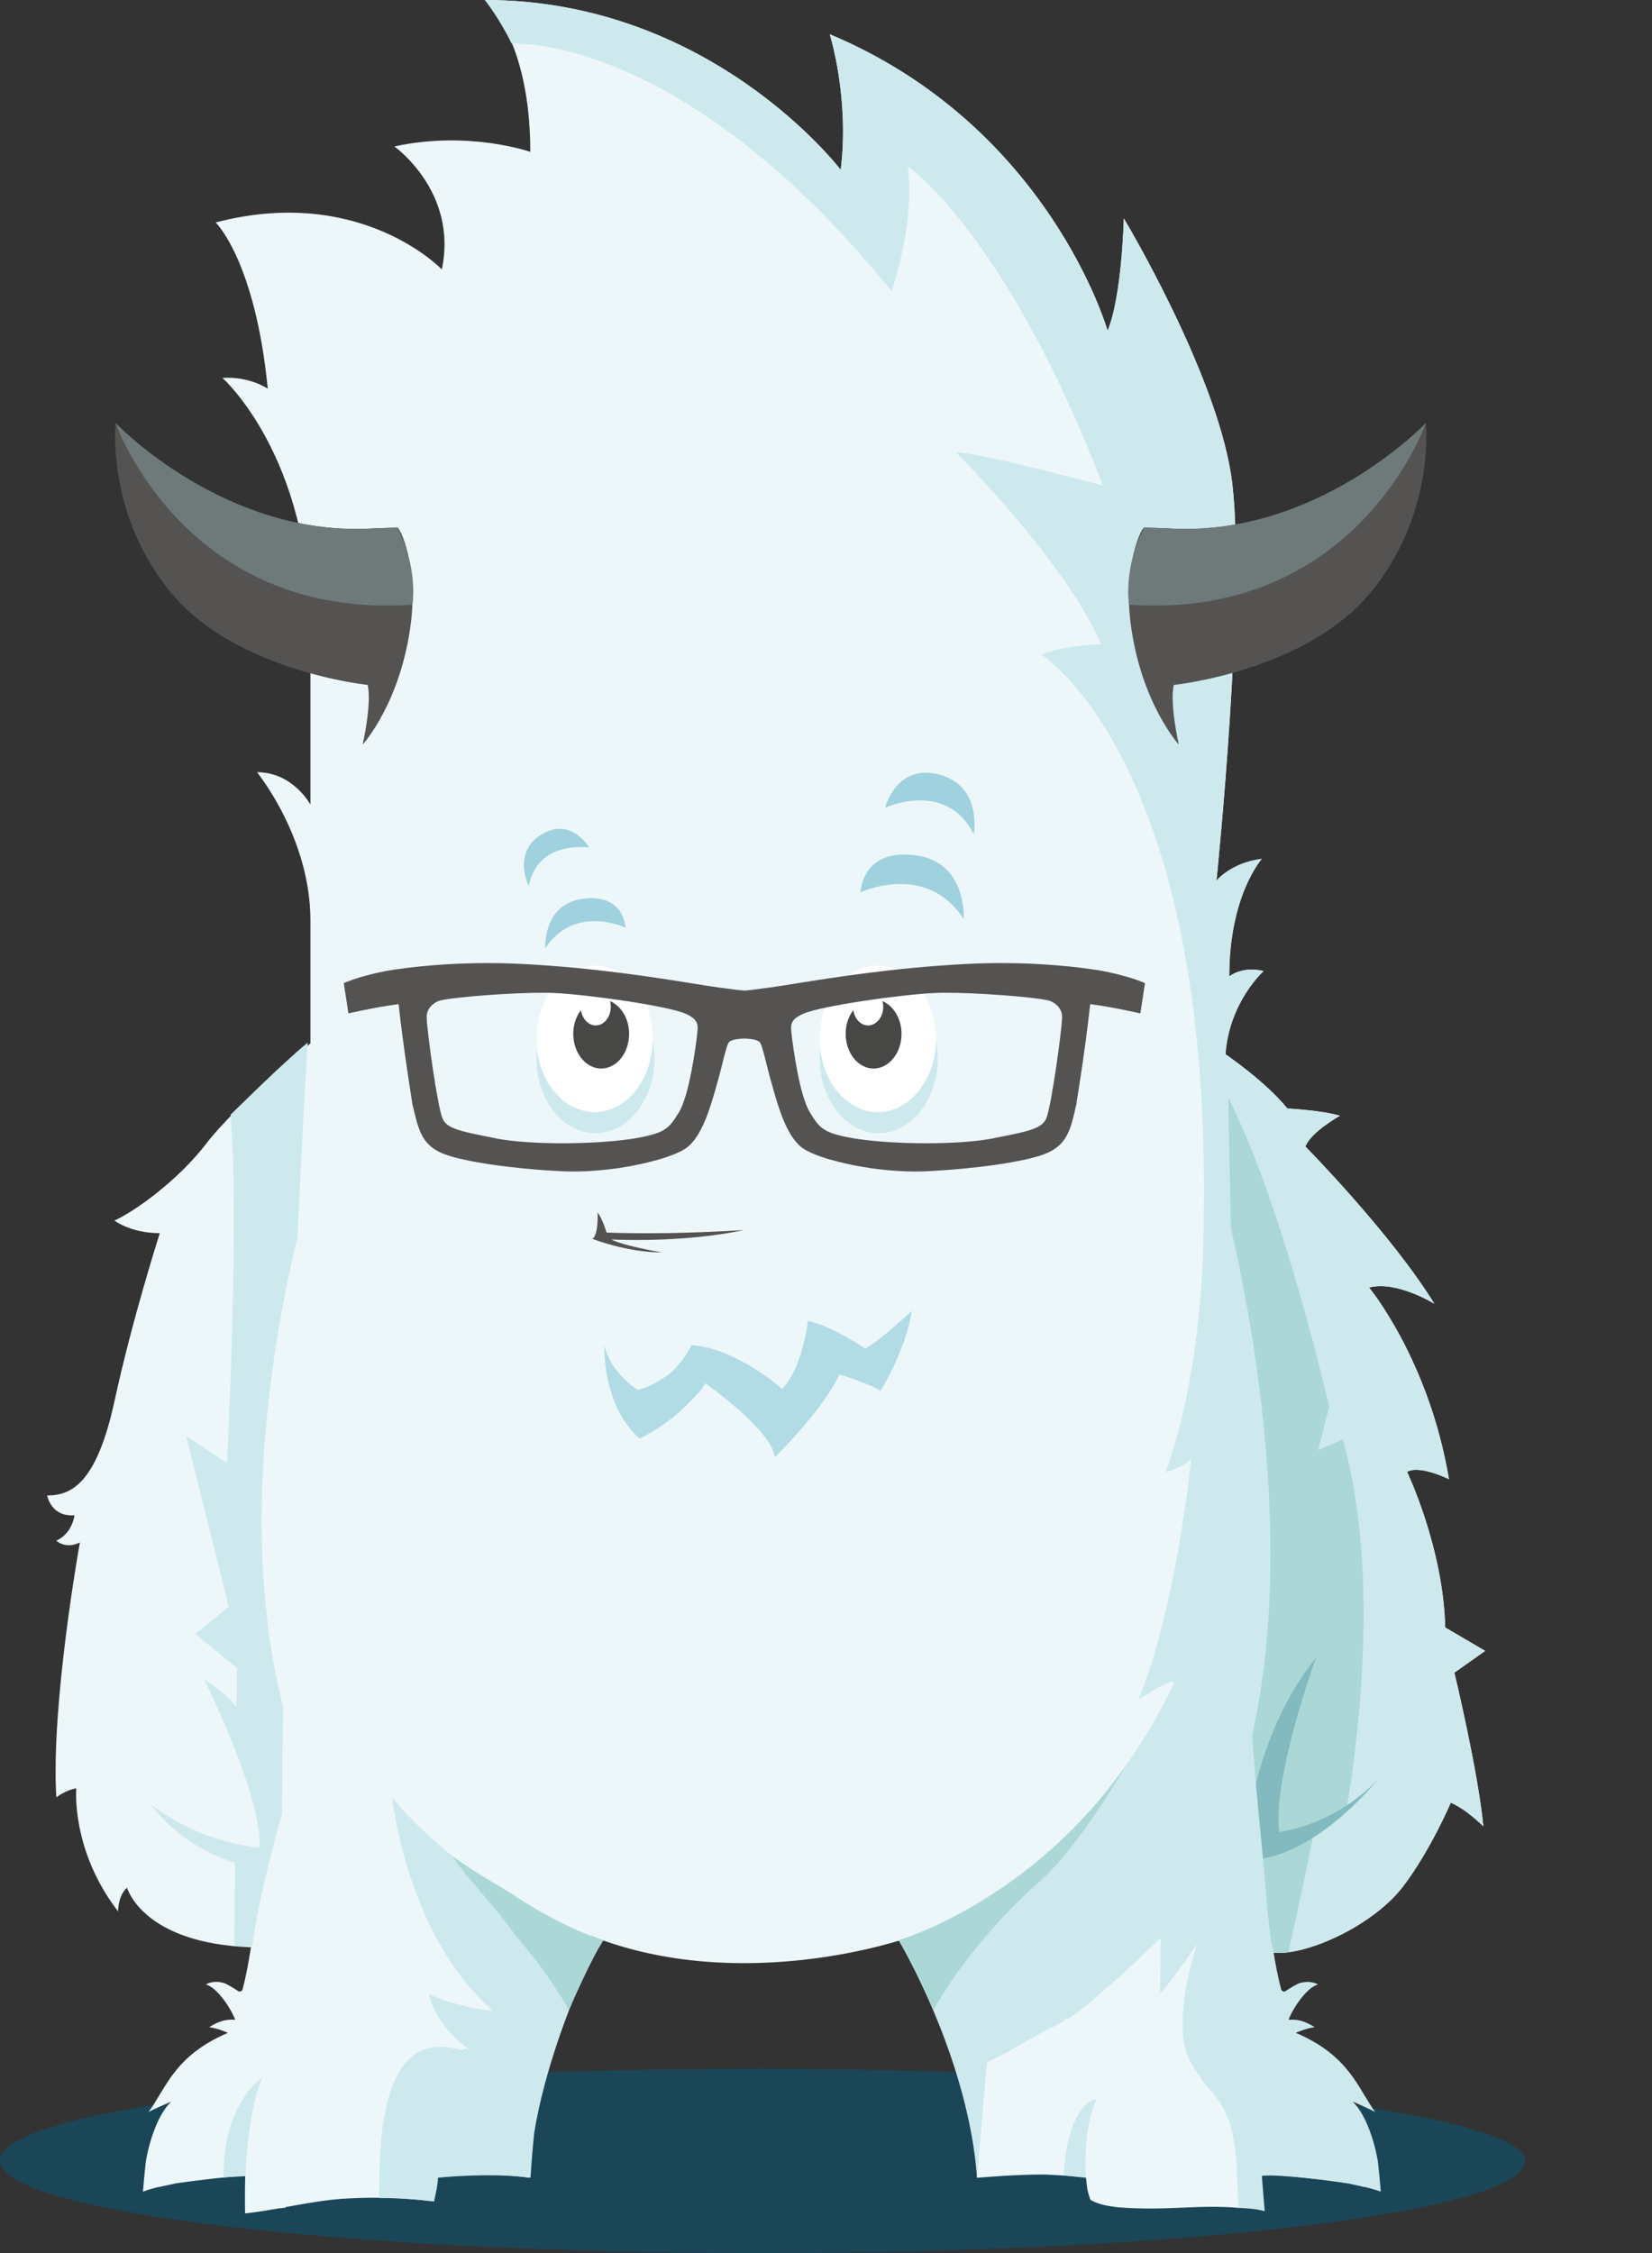 <svg width="11" height="15" viewBox="0 0 11 15" fill="none" xmlns="http://www.w3.org/2000/svg">
<rect x="0" y="0" width="11" height="15" fill="#333333" stroke="none"/>
<path d="M8.17171e-05 14.386C8.17171e-05 14.725 2.273 15 5.078 15C7.882 15 10.155 14.725 10.155 14.386C10.155 14.047 7.489 13.772 5.078 13.772C2.208 13.772 8.17171e-05 14.047 8.17171e-05 14.386" fill="#1A4658"/>
<path d="M0.314 9.956C0.471 9.956 0.641 9.884 0.762 9.33C0.882 8.776 1.064 8.21 1.064 8.21C0.87 8.21 0.762 8.126 0.762 8.126C0.895 8.066 1.185 7.861 1.378 7.608C1.572 7.356 2.067 6.946 2.067 6.946V6.128C2.067 5.574 1.711 5.141 1.711 5.141C1.952 5.141 2.067 5.357 2.067 5.357V4.19C2.067 3.034 1.481 2.516 1.481 2.516C1.662 2.504 1.783 2.588 1.783 2.588C1.699 1.734 1.436 1.481 1.436 1.481C2.403 1.228 2.942 1.794 2.942 1.794C3.051 1.276 2.626 0.975 2.626 0.975C3.121 0.867 3.531 1.011 3.531 1.011C3.531 0.253 3.228 0 3.228 0C4.74 0 5.598 1.131 5.598 1.131C5.658 0.65 5.525 0.228 5.525 0.228C6.988 0.842 7.375 2.202 7.375 2.202C7.471 1.973 7.483 1.454 7.483 1.454C7.483 1.454 8.088 2.462 8.197 3.16C8.306 3.858 8.1 5.863 8.1 5.863C8.1 5.863 8.197 5.743 8.402 5.718C8.402 5.718 8.185 5.959 8.185 6.501C8.185 6.501 8.269 6.429 8.414 6.465C8.414 6.465 8.185 6.669 8.16 7.019C8.16 7.019 8.426 7.199 8.572 7.38C8.572 7.38 8.801 7.392 8.922 7.428C8.922 7.428 8.729 7.536 8.692 7.633C8.692 7.633 9.261 8.21 9.551 8.68C9.551 8.68 9.297 8.523 9.116 8.572C9.116 8.572 9.515 9.053 9.648 9.848C9.648 9.848 9.454 9.751 9.369 9.799C9.369 9.799 9.611 10.305 9.623 10.835L9.889 10.991L9.684 11.136C9.684 11.136 9.841 11.786 9.877 12.159C9.877 12.159 9.756 12.039 9.66 12.002C9.66 12.002 9.527 12.315 9.345 12.556C9.164 12.797 8.753 13.002 8.511 13.002L8.057 12.984C8.113 13.226 8.224 13.431 8.459 13.442L8.485 13.484C8.489 13.483 8.494 13.483 8.499 13.483C8.504 13.554 8.647 13.567 8.686 13.616C8.806 13.764 8.898 13.969 8.958 14.151C9.003 14.285 8.982 14.285 9.013 14.422C9.023 14.467 9.07 14.515 9.085 14.561C8.955 14.517 8.593 14.488 8.402 14.474L8.399 14.642C8.399 14.642 8.368 14.671 8.316 14.692C8.314 14.692 8.312 14.691 8.31 14.691C8.292 14.693 8.275 14.695 8.259 14.7C7.973 14.674 7.774 14.722 7.442 14.695C7.378 14.687 7.317 14.678 7.261 14.646C7.245 14.598 7.242 14.595 7.235 14.534C7.233 14.523 7.233 14.511 7.231 14.498C7.226 14.497 7.22 14.496 7.215 14.495C7.212 14.494 7.208 14.494 7.204 14.494C7.202 14.493 7.201 14.493 7.199 14.493L7.184 14.491C7.18 14.49 7.177 14.49 7.173 14.491C7.113 14.485 7.017 14.48 6.957 14.477C6.762 14.476 6.506 14.499 6.506 14.499C6.49 14.281 6.474 13.944 6.12 12.96L6.033 12.905C6.033 12.905 4.947 13.286 3.939 12.89C3.859 13.085 3.601 13.742 3.56 14.156C3.526 14.205 3.53 14.267 3.528 14.332C3.527 14.387 3.523 14.442 3.521 14.498C3.485 14.492 3.354 14.477 3.189 14.477C3.129 14.48 3.033 14.485 2.973 14.491C2.969 14.49 2.966 14.49 2.962 14.491L2.947 14.493C2.945 14.493 2.944 14.493 2.943 14.494C2.939 14.494 2.935 14.494 2.931 14.496C2.926 14.496 2.921 14.497 2.915 14.498C2.913 14.511 2.913 14.523 2.911 14.534C2.904 14.595 2.901 14.598 2.885 14.646C2.88 14.649 2.875 14.652 2.87 14.654C2.689 14.631 2.506 14.627 2.325 14.636C2.182 14.642 2.042 14.669 1.901 14.694C1.901 14.696 1.901 14.697 1.901 14.698C1.887 14.7 1.873 14.701 1.859 14.702C1.784 14.715 1.708 14.728 1.632 14.736C1.63 14.641 1.631 14.558 1.633 14.486C1.482 14.493 1.262 14.523 1.17 14.536C1.134 14.545 1.104 14.55 1.073 14.557C1.069 14.558 1.065 14.559 1.061 14.561L1.061 14.559C1.03 14.566 0.996 14.575 0.952 14.591C0.959 14.509 0.958 14.511 0.969 14.409C0.977 14.33 1.034 14.09 1.141 13.991C1.141 13.991 1.025 14.041 0.989 14.061C1.104 13.907 1.159 13.686 1.518 13.534C1.518 13.534 1.453 13.504 1.393 13.496C1.455 13.457 1.503 13.442 1.566 13.447C1.545 13.386 1.45 13.232 1.371 13.212C1.371 13.212 1.419 13.178 1.499 13.205C1.529 13.22 1.558 13.237 1.586 13.256C1.596 13.264 1.612 13.256 1.615 13.245C1.64 13.152 1.656 13.058 1.671 12.964C0.948 12.938 0.846 12.568 0.846 12.568C0.786 12.617 0.786 12.725 0.786 12.725C0.471 12.316 0.508 11.906 0.508 11.906C0.435 11.918 0.375 11.966 0.375 11.966C0.338 11.34 0.532 10.269 0.532 10.269C0.435 10.317 0.375 10.257 0.375 10.257C0.483 10.209 0.496 10.088 0.496 10.088C0.338 10.1 0.314 9.956 0.314 9.956" fill="#EDF7FA"/>
<path d="M7.231 14.498C7.231 14.498 7.202 14.194 7.302 13.974C7.302 13.974 7.113 13.987 7.081 14.483C7.081 14.483 7.214 14.498 7.231 14.498M8.179 13.471L8.177 13.462C8.177 13.466 8.177 13.47 8.179 13.471ZM8.002 14.474L8.003 14.474L8.001 14.468L8.002 14.474Z" fill="#CDE9EE"/>
<path d="M5.598 1.131C5.658 0.65 5.525 0.228 5.525 0.228C6.988 0.842 7.375 2.202 7.375 2.202C7.471 1.973 7.483 1.454 7.483 1.454C7.483 1.454 8.088 2.462 8.197 3.16C8.306 3.858 8.1 5.863 8.1 5.863C8.1 5.863 8.197 5.743 8.402 5.718C8.402 5.718 8.185 5.959 8.185 6.501C8.185 6.501 8.269 6.429 8.414 6.465C8.414 6.465 8.185 6.669 8.16 7.019C8.16 7.019 8.426 7.199 8.572 7.38C8.572 7.38 8.801 7.392 8.922 7.428C8.922 7.428 8.729 7.536 8.692 7.633C8.692 7.633 9.261 8.21 9.551 8.68C9.551 8.68 9.297 8.523 9.116 8.572C9.116 8.572 9.515 9.053 9.648 9.848C9.648 9.848 9.454 9.751 9.369 9.799C9.369 9.799 9.611 10.305 9.623 10.835L9.889 10.991L9.684 11.136C9.684 11.136 9.841 11.786 9.877 12.159C9.877 12.159 9.756 12.039 9.66 12.002C9.66 12.002 9.527 12.315 9.345 12.556C9.164 12.797 8.753 13.002 8.511 13.002L8.48 12.998C8.494 13.081 8.509 13.163 8.531 13.245C8.534 13.256 8.55 13.264 8.56 13.256C8.588 13.237 8.617 13.22 8.647 13.205C8.727 13.179 8.776 13.212 8.776 13.212C8.696 13.232 8.601 13.386 8.58 13.447C8.643 13.442 8.691 13.457 8.754 13.496C8.694 13.504 8.628 13.534 8.628 13.534C8.987 13.686 9.043 13.907 9.157 14.061C9.121 14.041 9.006 13.991 9.006 13.991C9.112 14.09 9.169 14.33 9.177 14.409C9.188 14.511 9.187 14.509 9.194 14.591C9.099 14.558 9.053 14.555 8.976 14.536C8.857 14.519 8.524 14.473 8.402 14.486L8.421 14.72L8.415 14.72C8.352 14.702 8.301 14.704 8.245 14.698C8.244 14.634 8.241 14.57 8.236 14.505C8.239 14.396 8.226 14.296 8.203 14.184C8.202 14.18 8.201 14.176 8.201 14.173C8.156 14.02 8.079 13.934 8.029 13.88C8.012 13.863 7.998 13.842 7.986 13.82C7.95 13.773 7.921 13.72 7.9 13.664C7.851 13.529 7.872 13.232 7.972 12.942C7.867 13.093 7.771 13.226 7.725 13.271L7.728 12.902C7.728 12.902 7.535 13.095 7.362 13.24C7.278 13.313 7.176 13.407 7.103 13.444C7.097 13.448 7.093 13.413 7.087 13.466H7.087C7.086 13.466 7.085 13.455 7.085 13.456C6.986 13.51 6.886 13.554 6.791 13.615C6.781 13.621 6.771 13.624 6.761 13.631C6.717 13.661 6.64 13.694 6.571 13.731L6.506 14.5C6.447 13.691 5.984 12.918 5.984 12.918L6.001 12.913C6.144 12.868 7.191 12.508 7.81 11.22C7.851 11.135 7.58 11.316 7.58 11.316C7.834 10.702 7.931 9.715 7.931 9.715C7.846 9.787 7.762 9.799 7.762 9.799C7.943 9.294 8.015 8.668 8.015 8.102C8.064 5.056 6.933 4.358 6.933 4.358C7.127 4.286 7.332 4.292 7.332 4.292C7.109 3.756 6.365 3.01 6.365 3.01C6.565 3.022 7.344 3.233 7.344 3.233C6.698 1.553 6.045 1.108 6.045 1.108C6.093 1.511 5.936 1.938 5.936 1.938C4.534 0.211 3.407 0.291 3.407 0.291C3.323 0.118 3.228 0 3.228 0C4.74 0 5.598 1.131 5.598 1.131M1.634 14.488C1.634 14.488 1.647 14.052 1.747 13.832C1.747 13.832 1.487 13.992 1.488 14.496C1.488 14.496 1.617 14.489 1.634 14.488Z" fill="#CDE9EE"/>
<path d="M8.396 12.244C8.225 10.574 8.179 7.308 8.179 7.308C8.55 8.039 8.85 9.366 8.85 9.366L8.777 9.655L8.94 9.583C9.203 10.489 9.025 11.703 8.966 12.045C8.799 12.176 8.601 12.221 8.396 12.244ZM8.747 12.208C8.695 12.472 8.638 12.736 8.578 12.998C8.532 13.005 8.481 13.001 8.481 13.001C8.44 12.84 8.433 12.59 8.4 12.283C8.52 12.269 8.637 12.248 8.747 12.208Z" fill="#ABD8D7"/>
<path d="M3.065 13.647C3.069 13.648 3.074 13.648 3.078 13.647C3.081 13.645 3.085 13.643 3.087 13.639C3.105 13.643 3.12 13.646 3.13 13.649L3.129 13.648C2.88 13.468 2.857 13.277 2.857 13.277C3.023 13.351 3.198 13.379 3.284 13.388C2.707 12.891 2.611 11.967 2.611 11.967C2.848 12.255 3.183 12.499 3.442 12.663L3.441 12.662C3.441 12.662 3.615 12.759 3.775 12.834C3.779 12.833 3.783 12.834 3.786 12.835C3.789 12.837 3.792 12.839 3.794 12.843C3.877 12.881 3.953 12.912 3.999 12.919C3.999 12.919 3.865 13.165 3.809 13.297L3.82 13.306C3.82 13.306 3.627 13.761 3.557 14.201C3.549 14.275 3.544 14.341 3.54 14.39C3.536 14.455 3.532 14.499 3.532 14.499C3.276 14.462 2.916 14.498 2.916 14.498C2.917 14.54 2.894 14.639 2.89 14.657C2.769 14.641 2.647 14.634 2.524 14.633C2.526 14.206 2.545 13.497 3.065 13.647Z" fill="#CDE9EE"/>
<path d="M8.41 12.373C8.81 12.305 9.174 11.847 9.174 11.847C8.882 12.156 8.518 12.197 8.518 12.197C8.47 11.844 8.763 11.036 8.763 11.036C8.546 11.305 8.428 11.617 8.363 11.872L8.41 12.373Z" fill="#83BAC0"/>
<path d="M7.501 11.747C7.501 11.747 7.186 12.3 6.909 12.539C6.611 12.797 6.333 13.162 6.216 13.383C6.216 13.383 6.066 13.037 5.984 12.917C5.984 12.917 6.868 12.659 7.501 11.747ZM3.388 12.826C3.344 12.764 3.294 12.707 3.246 12.649C3.168 12.553 3.078 12.461 3.013 12.357C3.126 12.441 3.253 12.514 3.382 12.592C3.757 12.845 4.019 12.917 4.019 12.917C3.937 13.037 3.788 13.383 3.788 13.383C3.716 13.25 3.587 13.063 3.429 12.88C3.416 12.861 3.401 12.844 3.388 12.826Z" fill="#ABD8D7"/>
<path d="M7.62 3.512C7.655 3.514 7.765 3.517 7.765 3.517C8.762 3.587 9.494 2.817 9.494 2.817C9.494 2.817 9.56 3.418 9.127 3.944C8.694 4.47 7.816 4.56 7.816 4.56C7.787 4.683 7.849 4.957 7.849 4.957C7.849 4.957 7.593 4.675 7.527 4.139C7.482 3.764 7.599 3.51 7.62 3.512Z" fill="#545352"/>
<path d="M7.62 3.512C7.654 3.514 7.765 3.517 7.765 3.517C8.762 3.587 9.494 2.817 9.494 2.817C9.494 2.817 9.039 4.13 7.518 4.026C7.518 4.026 7.476 3.783 7.62 3.512Z" fill="#6E7979"/>
<path d="M2.644 3.512C2.609 3.514 2.499 3.517 2.499 3.517C1.502 3.587 0.77 2.817 0.77 2.817C0.77 2.817 0.704 3.418 1.137 3.944C1.57 4.47 2.448 4.56 2.448 4.56C2.477 4.683 2.415 4.957 2.415 4.957C2.415 4.957 2.672 4.675 2.737 4.139C2.782 3.764 2.665 3.51 2.644 3.512Z" fill="#545352"/>
<path d="M2.644 3.512C2.611 3.514 2.499 3.517 2.499 3.517C1.503 3.587 0.77 2.817 0.77 2.817C0.77 2.817 1.225 4.13 2.746 4.026C2.746 4.026 2.788 3.783 2.644 3.512Z" fill="#6E7979"/>
<path d="M8.141 7.958C8.141 7.958 8.857 10.522 8.141 12.165V7.958ZM1.006 12.014C1.36 12.283 1.728 12.3 1.728 12.3C1.744 11.949 1.359 11.181 1.359 11.181C1.441 11.229 1.514 11.291 1.575 11.364L1.578 11.106L1.3 10.877L1.523 10.697L1.239 9.559L1.511 9.74C1.511 9.74 1.596 8.121 1.535 7.422C1.535 7.422 1.88 7.079 2.049 6.941C2.049 6.941 2.017 7.439 1.981 8.236C1.826 8.875 1.586 10.197 1.885 11.36C1.881 11.596 1.879 11.835 1.877 12.077C1.877 12.077 1.729 12.591 1.68 12.952C1.68 12.952 1.632 12.966 1.56 12.954L1.565 12.401C1.191 12.289 1.006 12.014 1.006 12.014ZM4.358 7.049C4.358 7.322 4.182 7.544 3.965 7.544C3.748 7.544 3.572 7.322 3.572 7.049C3.572 6.775 3.748 6.554 3.965 6.554C4.182 6.554 4.358 6.775 4.358 7.049Z" fill="#CDE9EE"/>
<path d="M4.346 6.916C4.346 7.186 4.173 7.404 3.959 7.404C3.746 7.404 3.572 7.186 3.572 6.916C3.572 6.647 3.746 6.429 3.959 6.429C4.173 6.429 4.346 6.647 4.346 6.916Z" fill="white"/>
<path d="M4.062 6.665C4.065 6.677 4.067 6.69 4.067 6.703C4.067 6.771 4.022 6.827 3.967 6.827C3.918 6.827 3.877 6.783 3.868 6.725C3.837 6.766 3.817 6.822 3.817 6.883C3.817 7.01 3.901 7.114 4.003 7.114C4.106 7.114 4.189 7.01 4.189 6.883C4.189 6.782 4.136 6.696 4.062 6.665Z" fill="#474746"/>
<path d="M6.244 7.049C6.244 7.322 6.068 7.544 5.851 7.544C5.634 7.544 5.458 7.322 5.458 7.049C5.458 6.775 5.634 6.554 5.851 6.554C6.068 6.554 6.244 6.775 6.244 7.049Z" fill="#CDE9EE"/>
<path d="M6.232 6.916C6.232 7.186 6.059 7.404 5.845 7.404C5.632 7.404 5.458 7.186 5.458 6.916C5.458 6.647 5.632 6.429 5.845 6.429C6.059 6.429 6.232 6.647 6.232 6.916Z" fill="white"/>
<path d="M5.876 6.665C5.879 6.677 5.881 6.69 5.881 6.703C5.881 6.771 5.836 6.827 5.78 6.827C5.731 6.827 5.69 6.783 5.682 6.725C5.65 6.766 5.631 6.822 5.631 6.883C5.631 7.01 5.714 7.114 5.817 7.114C5.919 7.114 6.003 7.01 6.003 6.883C6.003 6.782 5.949 6.696 5.876 6.665Z" fill="#474746"/>
<path d="M2.943 7.437C2.967 7.511 3.051 7.53 3.29 7.576L3.306 7.58C3.54 7.624 3.957 7.618 4.186 7.585C4.196 7.584 4.205 7.582 4.215 7.581C4.427 7.545 4.451 7.518 4.519 7.408C4.59 7.295 4.633 6.962 4.641 6.897L4.641 6.893C4.65 6.824 4.654 6.789 4.565 6.749C4.444 6.696 3.91 6.621 3.691 6.611C3.519 6.603 3.152 6.627 2.985 6.651C2.959 6.655 2.939 6.659 2.927 6.662C2.908 6.667 2.837 6.701 2.841 6.777C2.845 6.876 2.909 7.337 2.943 7.437ZM5.272 6.893L5.272 6.897C5.28 6.962 5.323 7.295 5.394 7.408C5.462 7.518 5.486 7.545 5.698 7.581C5.707 7.582 5.717 7.584 5.727 7.585C5.956 7.618 6.374 7.624 6.607 7.58L6.624 7.576C6.862 7.53 6.946 7.511 6.97 7.437C7.004 7.337 7.068 6.876 7.072 6.777C7.076 6.701 7.005 6.667 6.986 6.662C6.974 6.659 6.954 6.655 6.928 6.651C6.761 6.627 6.395 6.603 6.222 6.611C6.003 6.621 5.469 6.696 5.349 6.749C5.259 6.789 5.263 6.824 5.272 6.893ZM2.636 6.454C2.812 6.428 3.117 6.399 3.484 6.418C3.962 6.443 4.371 6.509 4.616 6.548C4.689 6.56 4.746 6.569 4.79 6.575L4.838 6.581C4.891 6.589 4.927 6.593 4.957 6.595C4.987 6.593 5.022 6.589 5.075 6.581L5.123 6.575C5.167 6.569 5.224 6.56 5.297 6.548C5.542 6.509 5.951 6.443 6.429 6.418C6.796 6.399 7.102 6.428 7.277 6.454C7.277 6.454 7.464 6.478 7.624 6.545L7.593 6.747C7.593 6.747 7.424 6.707 7.259 6.685C7.229 6.971 7.169 7.337 7.169 7.337L7.168 7.349C7.163 7.367 7.159 7.385 7.155 7.405C7.121 7.549 7.087 7.634 6.951 7.685C6.818 7.735 6.502 7.781 6.184 7.797C6.065 7.804 5.931 7.796 5.795 7.777C5.594 7.747 5.411 7.693 5.342 7.642C5.24 7.567 5.186 7.38 5.15 7.256L5.14 7.219C5.127 7.177 5.116 7.132 5.105 7.089C5.09 7.027 5.074 6.963 5.061 6.941C5.058 6.937 5.047 6.924 5.003 6.918C4.989 6.916 4.973 6.915 4.957 6.914C4.94 6.915 4.924 6.916 4.91 6.918C4.866 6.924 4.855 6.937 4.852 6.941C4.839 6.963 4.823 7.027 4.808 7.089C4.797 7.132 4.786 7.177 4.773 7.219L4.763 7.256C4.727 7.38 4.673 7.567 4.571 7.642C4.502 7.693 4.319 7.747 4.118 7.777C3.982 7.796 3.848 7.804 3.729 7.797C3.411 7.781 3.096 7.735 2.962 7.685C2.826 7.634 2.793 7.549 2.759 7.405C2.754 7.385 2.75 7.367 2.745 7.349L2.744 7.337C2.744 7.337 2.685 6.971 2.654 6.685C2.489 6.707 2.32 6.747 2.32 6.747L2.289 6.545C2.449 6.478 2.636 6.454 2.636 6.454Z" fill="#545352"/>
<path d="M5.73 5.941C5.73 5.941 6.167 5.734 6.417 6.119C6.417 6.119 6.443 5.736 6.09 5.693C5.737 5.65 5.73 5.941 5.73 5.941ZM5.894 5.378C5.894 5.378 6.299 5.188 6.484 5.554C6.484 5.554 6.544 5.234 6.255 5.157C5.966 5.08 5.894 5.378 5.894 5.378ZM4.165 6.176C4.165 6.176 3.825 6.015 3.631 6.314C3.631 6.314 3.611 6.017 3.885 5.983C4.159 5.95 4.165 6.176 4.165 6.176ZM3.923 5.643C3.923 5.643 3.58 5.588 3.521 5.9C3.521 5.9 3.407 5.675 3.606 5.555C3.805 5.436 3.923 5.643 3.923 5.643" fill="#A0D1DE"/>
<path d="M5.761 8.978C5.761 8.978 5.521 8.817 5.379 8.795C5.379 8.795 5.348 9.098 5.208 9.247C5.208 9.247 4.904 8.975 4.604 8.955C4.604 8.955 4.526 9.121 4.401 9.183L4.401 9.185C4.356 9.213 4.3 9.241 4.246 9.253C4.246 9.253 4.074 9.15 4.024 8.96C4.024 8.96 4.008 9.36 4.26 9.578C4.26 9.578 4.452 9.485 4.591 9.335C4.633 9.295 4.676 9.248 4.697 9.21C4.697 9.21 5.142 9.523 5.159 9.702C5.159 9.702 5.48 9.39 5.589 9.15C5.589 9.15 5.804 9.217 5.863 9.261C5.863 9.261 6.036 8.98 6.071 8.727C6.071 8.727 5.863 8.924 5.761 8.978Z" fill="#B2DCE5"/>
<path d="M4.951 8.19C4.969 8.187 4.5 8.223 4.039 8.206C4.039 8.206 4.014 8.119 3.979 8.071C3.979 8.071 3.987 8.218 3.945 8.248C3.945 8.248 4.176 8.339 4.408 8.338C4.408 8.338 4.155 8.296 4.07 8.252C4.07 8.252 4.532 8.278 4.951 8.19Z" fill="#545352"/>
</svg>
